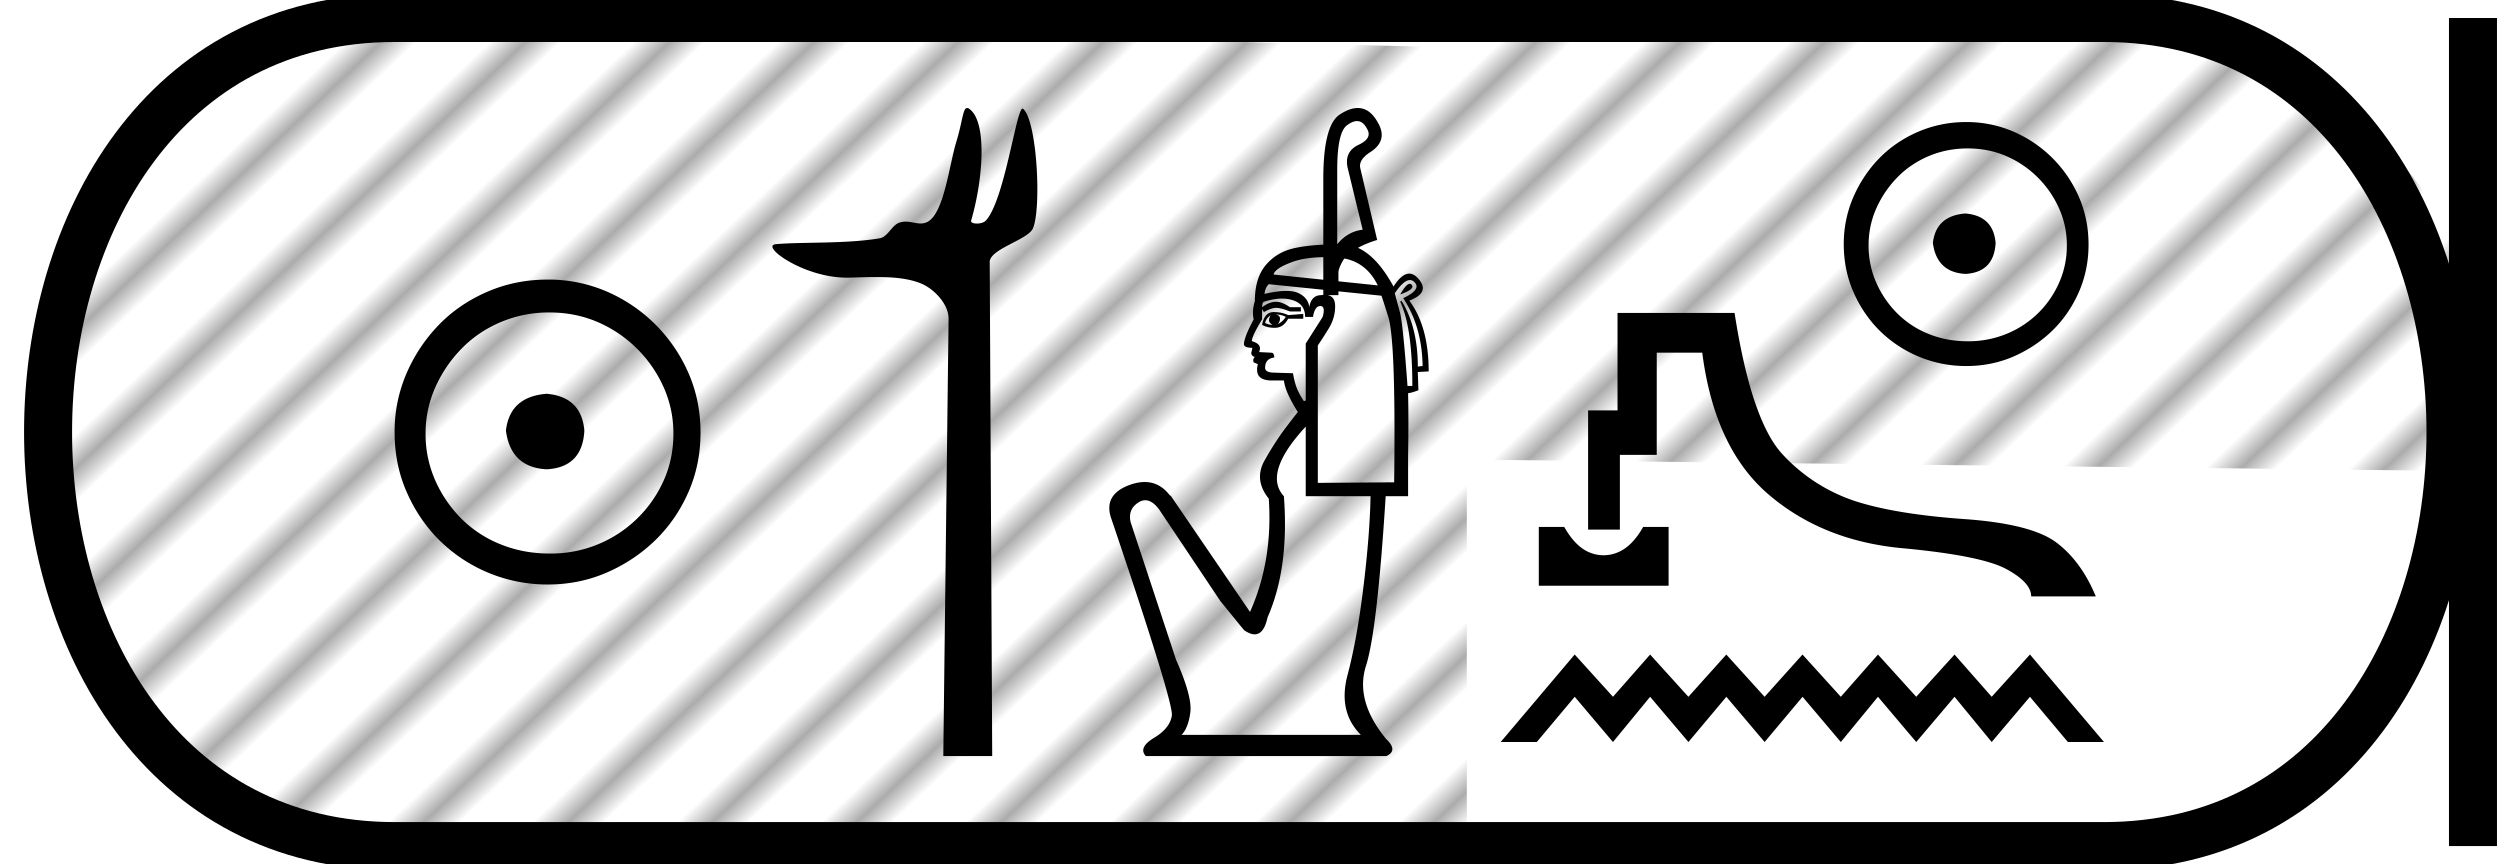<svg width="52.078" height="18" xmlns:xlink="http://www.w3.org/1999/xlink" xmlns="http://www.w3.org/2000/svg"><defs><pattern xlink:href="#a" id="b" patternTransform="matrix(-.356 -.375 -2.934 2.781 .271 -.044)"/><pattern patternUnits="userSpaceOnUse" width="4" height="1" patternTransform="scale(10)" id="a"><path d="M0-.5h1v2H0z"/></pattern></defs><path d="M5.869.356l24.687.64s23.529-4.867 20.772 8.817l-20.772-.24v8.579l-24.687-.64s-4.762-3.199-4.725-8.469c0-5.38 4.725-8.687 4.725-8.687z" opacity=".33" fill="url(#b)"/><path d="M11.386 8.203c-.51.04-.793.296-.847.767.067.51.35.78.847.806.498-.026.76-.295.787-.806-.04-.47-.303-.726-.787-.767zm.06-1.694c.364 0 .7.068 1.01.202a2.659 2.659 0 011.371 1.361c.134.303.201.622.201.958 0 .35-.067.676-.202.978a2.567 2.567 0 01-2.38 1.523c-.362 0-.702-.064-1.018-.192a2.426 2.426 0 01-.816-.534 2.621 2.621 0 01-.545-.797 2.38 2.38 0 01-.202-.978c0-.336.068-.655.202-.958.134-.302.316-.571.545-.806.228-.236.5-.42.816-.555a2.574 2.574 0 011.019-.202zm-.04-.685c-.443 0-.86.084-1.25.252-.39.168-.726.396-1.008.685a3.36 3.36 0 00-.676 1.009 3.053 3.053 0 00-.252 1.24c0 .444.084.857.252 1.24.168.384.393.716.676.999a3.2 3.2 0 002.258.927c.444 0 .857-.084 1.24-.252a3.36 3.36 0 001.009-.675c.289-.283.518-.615.686-.999.168-.383.252-.796.252-1.24 0-.444-.084-.857-.252-1.24a3.268 3.268 0 00-1.694-1.694 3.053 3.053 0 00-1.24-.252zM20.146 2.25c-.09 0-.095.283-.224.701-.146.476-.254 1.472-.591 1.665a.298.298 0 01-.153.039c-.1 0-.202-.038-.313-.038a.409.409 0 00-.127.02c-.158.05-.242.297-.408.326-.692.12-1.637.075-2.166.123-.34.03.567.698 1.473.698h.039c.188-.005.387-.013.584-.013.33 0 .658.024.928.135.264.109.575.425.572.735l-.11 9.109h1.019l-.052-10.289c-.002-.276.795-.464.9-.702.181-.415.088-2.247-.205-2.493a.016.016 0 00-.01-.004c-.132 0-.378 1.92-.766 2.333-.04.043-.118.062-.185.062-.073 0-.133-.022-.121-.062.246-.838.345-2.061-.041-2.329a.077.077 0 00-.043-.016zM28.27 2.523q.123 0 .204.155.126.201-.176.34-.316.152-.215.518l.303 1.249q-.316.038-.53.303V3.536q0-.795.214-.934.11-.08.2-.08zm-.704 2.834v.47l-1.035-.108q.025-.127.385-.26.265-.097.65-.102zm.441.028q.465.091.694.56l-.82-.085v-.18q0-.088.101-.264l.025-.031zm1.36.527q-.073 0-.199.223.316-.114.24-.202-.018-.02-.04-.02zm-2.937.008l1.136.116v.108q-.019 0-.038.004-.215 0-.253.252-.025-.202-.233-.297-.095-.043-.248-.043-.184 0-.452.062.012-.126.088-.202zm.139.631q.126 0 .214.05-.05.09-.164.152.05-.063.044-.126-.006-.063-.094-.076zm-.101.013q-.038.076-.032.12.007.044.07.082-.076 0-.152-.038.013-.088.114-.164zm.063-.063q-.19 0-.24.265.101.063.265.063.177 0 .278-.19h.315v-.1l-.315.025q-.126-.063-.303-.063zm2.84-.667q.055 0 .1.049.139.151-.24.328.391.593.404 1.413l-.1.012q0-.82-.342-1.375l-.025.025q.253.53.253 1.754h-.101q-.089-1.224-.152-1.514l-.113-.416q.186-.276.317-.276zm-2.666.386q.124 0 .23.035.252.082.252.347h.164q.038-.227.152-.227.113 0 .05.227l-.353.555v1.186l-.038.013q-.063-.089-.126-.221-.063-.133-.101-.36l-.379-.012q-.202 0-.202-.101 0-.19.19-.215 0-.1-.063-.1l-.253-.013q.076-.164-.151-.227 0-.101.214-.455v-.214l.038.063q.152-.088.252-.088.101 0 .29.075h.228V6.4h-.227q-.164-.114-.29-.114-.14 0-.29.114 0-.101.037-.114.205-.066.376-.066zm1.176-.151l.896.091q.025.063.139.43.164.479.126 3.457l-1.59.012V7.195q.088-.126.227-.353.14-.228.133-.48-.005-.186-.158-.214h.227v-.08zM27.2 8.886v1.45h1.35q-.013.77-.145 1.868-.133 1.098-.335 1.861-.201.764.278 1.243h-3.735q.139-.138.183-.467.044-.328-.297-1.097l-.946-2.865q-.063-.265.158-.41.073-.048.146-.048.146 0 .29.193l1.274 1.906.492.605q.126.089.223.089.193 0 .269-.354.454-1.034.34-2.523-.441-.48.455-1.451zm1.084-6.636q-.17 0-.378.137-.34.227-.34 1.338v1.371q-.36.019-.606.074-.366.082-.593.353-.227.271-.227.75-.063.203-.025.38-.202.378-.202.517 0 .075.176.075l-.025.114q.013.063.076.076-.05.05-.025.113l.088.038q-.088.34.29.34h.253q.025.24.29.657-.013.012-.24.309-.227.297-.454.7-.227.404.088.795.088 1.287-.391 2.36l-1.653-2.423h-.013q-.214-.283-.528-.283-.148 0-.317.062-.53.196-.391.663 1.312 3.874 1.274 4.139-.038.265-.372.466-.334.202-.17.379h5.009q.252-.114 0-.353-.656-.795-.423-1.527.234-.732.41-3.533h.467v-.833q.013-.77 0-1.312.089-.013.215-.063l-.013-.379.227-.013q0-.933-.404-1.476.442-.164.19-.454-.093-.107-.19-.107-.157 0-.328.27-.339-.624-.741-.807.168-.094.4-.164l-.353-1.501q-.037-.177.228-.341.353-.24.138-.606-.165-.301-.417-.301zM32.055 10.977v1.225h2.704v-1.225h-.53c-.154.272-.331.449-.53.53a.76.76 0 01-.59 0c-.195-.081-.37-.258-.524-.53zm1.64-4.458v2.03h-.613v2.483h.662V9.476h.768V7.347h.948c.17 1.324.63 2.308 1.38 2.952.75.643 1.677 1.016 2.78 1.12 1.104.102 1.828.248 2.174.435.346.188.518.377.518.569h1.346c-.205-.493-.481-.868-.827-1.126-.346-.257-.988-.42-1.925-.485-.938-.067-1.689-.19-2.251-.37a3.588 3.588 0 01-1.506-.96c-.442-.46-.78-1.447-1.016-2.963zM32.803 13.634l-1.542 1.823h.752l.79-.942.797.942.774-.942.798.942.79-.942.797.942.79-.942.797.942.774-.942.797.942.798-.942.774.942.797-.942.79.942h.752l-1.542-1.823-.797.881-.774-.88-.798.88-.797-.88-.774.88-.798-.88-.79.88-.797-.88-.79.88-.797-.88-.774.88-.797-.88zM40.941 4.447c-.408.032-.634.237-.677.613.053.409.28.624.677.646.398-.022.608-.237.63-.646-.033-.376-.242-.58-.63-.613zm.049-1.355c.29 0 .559.054.806.161a2.127 2.127 0 011.097 1.089c.108.242.162.498.162.767 0 .28-.054.54-.162.782a2.029 2.029 0 01-1.097 1.065 2.092 2.092 0 01-.806.153c-.29 0-.562-.05-.815-.153a1.94 1.94 0 01-.653-.428 2.097 2.097 0 01-.436-.637 1.905 1.905 0 01-.161-.782c0-.27.053-.525.16-.767.108-.242.254-.457.437-.645.182-.188.4-.336.653-.444.253-.107.524-.161.815-.161zm-.033-.549a2.5 2.5 0 00-1 .202c-.312.135-.58.317-.807.549-.225.23-.406.5-.54.806a2.443 2.443 0 00-.202.993c0 .354.068.685.202.992.134.306.315.572.54.798a2.56 2.56 0 001.807.742c.355 0 .686-.067.993-.201.306-.135.575-.315.806-.54.232-.227.414-.493.549-.8.134-.306.202-.637.202-.991 0-.355-.068-.686-.202-.993a2.615 2.615 0 00-1.355-1.355 2.443 2.443 0 00-.993-.202z"/><path d="M8.22.375c-9.625 0-9.625 17.25 0 17.25M8.22.375h35.608M8.22 17.625h35.608M51.515.375v17.25M43.828.375c9.625 0 9.625 17.25 0 17.25" fill="none" stroke="#000"/></svg>